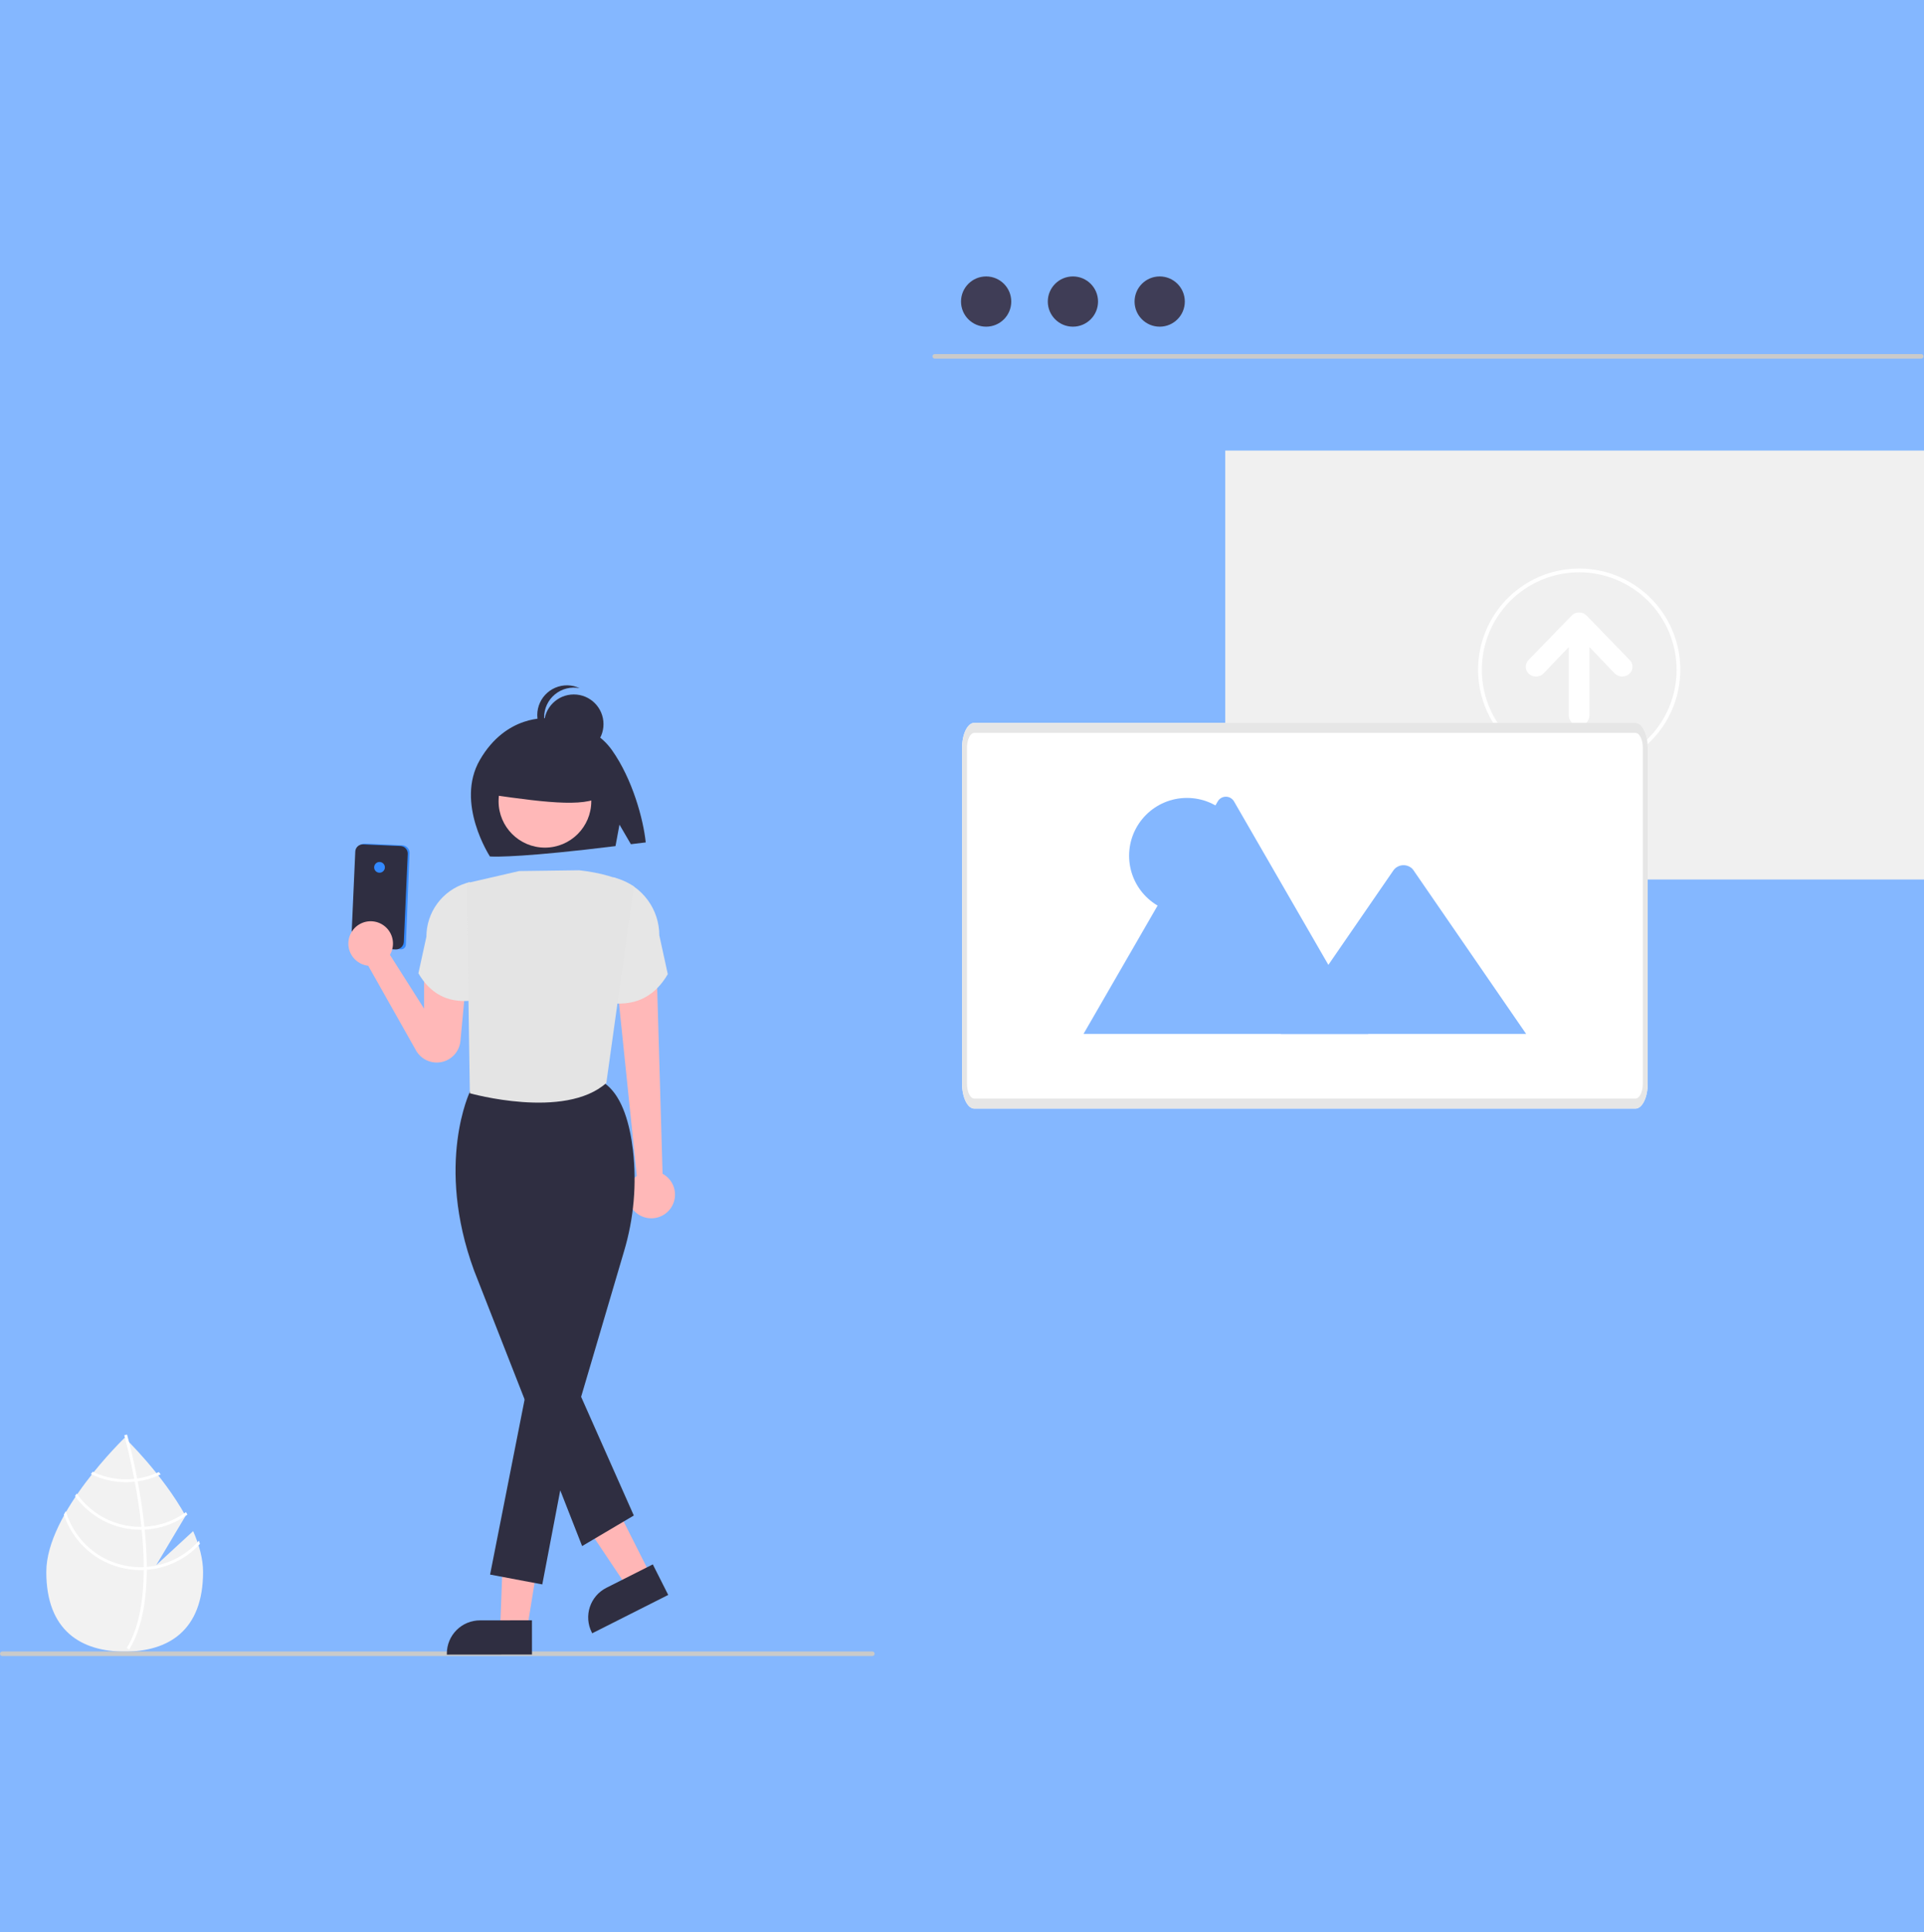 <svg width="717" height="720" viewBox="0 0 717 720" fill="none" xmlns="http://www.w3.org/2000/svg">
<rect x="0" y="0" width="717" height="720" fill="#808080" stroke="none"/>
<g clip-path="url(#clip0_1831_12663)">
<rect width="717" height="720" fill="#84B7FF"/>
<g clip-path="url(#clip1_1831_12663)">
<path d="M71.977 570.5L58.227 583.158L69.154 564.824C60.545 549.212 46.466 535.72 46.466 535.72C46.466 535.72 17.255 563.706 17.255 585.705C17.255 607.704 30.333 615.385 46.466 615.385C62.598 615.385 75.676 607.704 75.676 585.705C75.676 580.808 74.227 575.615 71.977 570.5Z" fill="#F2F2F2"/>
<path d="M54.691 583.844V584.928C54.627 597.533 52.501 607.367 48.33 614.292C48.271 614.394 48.206 614.491 48.147 614.593L47.68 614.308L47.235 614.029C51.862 606.551 53.499 595.981 53.559 584.987C53.564 584.633 53.569 584.273 53.564 583.914C53.548 579.259 53.263 574.552 52.807 569.978C52.775 569.624 52.737 569.264 52.7 568.904C52.066 562.871 51.154 557.105 50.22 552.097C50.155 551.742 50.085 551.388 50.016 551.039C48.4 542.568 46.752 536.432 46.376 535.074C46.333 534.908 46.306 534.817 46.301 534.795L46.811 534.65L46.816 534.645L47.331 534.5C47.337 534.521 47.428 534.827 47.578 535.396C48.153 537.522 49.645 543.293 51.111 550.905C51.175 551.249 51.245 551.603 51.309 551.957C52.072 556.021 52.818 560.562 53.408 565.329C53.559 566.526 53.693 567.707 53.811 568.872C53.854 569.232 53.891 569.591 53.924 569.946C54.417 574.89 54.673 579.523 54.691 583.844Z" fill="white"/>
<path d="M51.111 550.905C50.751 550.953 50.386 551.001 50.016 551.039C49.01 551.143 47.999 551.195 46.988 551.195C42.679 551.2 38.423 550.239 34.534 548.382C34.309 548.666 34.083 548.951 33.852 549.241C37.943 551.238 42.436 552.273 46.988 552.268C48.068 552.268 49.146 552.211 50.22 552.097C50.585 552.059 50.95 552.011 51.309 551.957C54.278 551.531 57.165 550.657 59.872 549.364C59.641 549.069 59.415 548.779 59.195 548.495C56.634 549.692 53.91 550.504 51.111 550.905V550.905Z" fill="white"/>
<path d="M53.811 568.872C53.441 568.893 53.07 568.904 52.7 568.904C52.587 568.91 52.469 568.91 52.356 568.91C47.687 568.91 43.086 567.781 38.947 565.619C34.808 563.457 31.254 560.326 28.586 556.493C28.371 556.81 28.157 557.126 27.947 557.449C30.728 561.327 34.392 564.486 38.637 566.666C42.882 568.846 47.584 569.983 52.356 569.983C52.507 569.983 52.657 569.983 52.807 569.978C53.183 569.972 53.553 569.962 53.924 569.946C59.655 569.652 65.181 567.714 69.84 564.363C69.668 564.046 69.497 563.729 69.32 563.413C64.791 566.703 59.402 568.6 53.811 568.872V568.872Z" fill="white"/>
<path d="M54.691 583.844C54.316 583.876 53.94 583.898 53.564 583.914C53.161 583.93 52.759 583.94 52.356 583.94C46.081 583.933 39.978 581.894 34.959 578.127C29.941 574.361 26.277 569.07 24.517 563.048C24.275 563.482 24.034 563.912 23.803 564.347C25.786 570.356 29.613 575.587 34.738 579.297C39.864 583.007 46.029 585.007 52.356 585.014C52.759 585.014 53.161 585.009 53.559 584.987C53.94 584.977 54.316 584.955 54.691 584.928C62.281 584.334 69.362 580.879 74.5 575.26C74.387 574.863 74.258 574.471 74.129 574.074C69.167 579.734 62.195 583.239 54.691 583.844Z" fill="white"/>
<path d="M720.416 167.883H456.604V327.706H720.416V167.883Z" fill="#F0F0F0"/>
<path d="M715.977 133.636H348.342C348.117 133.636 347.9 133.547 347.741 133.387C347.581 133.227 347.491 133.011 347.491 132.785C347.491 132.559 347.581 132.343 347.741 132.183C347.9 132.024 348.117 131.934 348.342 131.934H715.977C716.202 131.934 716.419 132.024 716.578 132.183C716.738 132.343 716.828 132.559 716.828 132.785C716.828 133.011 716.738 133.227 716.578 133.387C716.419 133.547 716.202 133.636 715.977 133.636Z" fill="#CACACA"/>
<path d="M367.497 121.722C372.667 121.722 376.858 117.531 376.858 112.361C376.858 107.191 372.667 103 367.497 103C362.327 103 358.136 107.191 358.136 112.361C358.136 117.531 362.327 121.722 367.497 121.722Z" fill="#3F3D56"/>
<path d="M399.835 121.722C405.005 121.722 409.196 117.531 409.196 112.361C409.196 107.191 405.005 103 399.835 103C394.665 103 390.474 107.191 390.474 112.361C390.474 117.531 394.665 121.722 399.835 121.722Z" fill="#3F3D56"/>
<path d="M432.173 121.722C437.343 121.722 441.534 117.531 441.534 112.361C441.534 107.191 437.343 103 432.173 103C427.003 103 422.812 107.191 422.812 112.361C422.812 117.531 427.003 121.722 432.173 121.722Z" fill="#3F3D56"/>
<path d="M607.244 245.846L591.186 229.296C590.835 228.942 590.416 228.665 589.955 228.479C589.493 228.294 588.999 228.204 588.501 228.217H588.453C587.956 228.204 587.461 228.294 587 228.479C586.538 228.665 586.119 228.942 585.769 229.296L569.71 245.846C569.024 246.488 568.62 247.376 568.589 248.315C568.557 249.255 568.9 250.168 569.542 250.854C569.596 250.912 569.652 250.969 569.71 251.023C570.445 251.71 571.413 252.092 572.419 252.092C573.424 252.092 574.393 251.71 575.127 251.023L584.642 241.076V266.722C584.687 267.709 585.11 268.642 585.824 269.325C586.539 270.008 587.489 270.389 588.477 270.389C589.466 270.389 590.416 270.008 591.13 269.325C591.845 268.642 592.268 267.709 592.312 266.722V241.076L601.827 251.023C602.562 251.71 603.53 252.092 604.536 252.092C605.542 252.092 606.51 251.71 607.244 251.023C607.931 250.381 608.334 249.493 608.366 248.553C608.397 247.614 608.054 246.701 607.413 246.014C607.358 245.956 607.302 245.9 607.244 245.846Z" fill="white"/>
<path d="M588.51 287.227C581.056 287.227 573.77 285.016 567.572 280.875C561.374 276.734 556.544 270.848 553.692 263.961C550.839 257.075 550.093 249.497 551.547 242.187C553.001 234.876 556.59 228.161 561.861 222.89C567.132 217.62 573.847 214.03 581.158 212.576C588.468 211.122 596.046 211.868 602.932 214.721C609.819 217.573 615.705 222.404 619.846 228.601C623.987 234.799 626.197 242.085 626.197 249.539C626.186 259.531 622.212 269.11 615.147 276.176C608.081 283.241 598.502 287.215 588.51 287.227V287.227ZM588.51 213.248C581.332 213.248 574.316 215.376 568.348 219.364C562.38 223.352 557.728 229.02 554.981 235.651C552.234 242.282 551.516 249.579 552.916 256.619C554.316 263.659 557.773 270.126 562.848 275.201C567.924 280.277 574.39 283.733 581.43 285.133C588.47 286.534 595.767 285.815 602.398 283.068C609.03 280.321 614.698 275.67 618.685 269.702C622.673 263.734 624.802 256.717 624.802 249.539C624.791 239.917 620.964 230.693 614.16 223.889C607.356 217.086 598.132 213.259 588.51 213.248V213.248Z" fill="white"/>
<path d="M609.478 413.072H363.083C360.565 413.066 358.524 408.891 358.521 403.736V278.678C358.521 273.524 360.565 269.35 363.083 269.342H609.478C611.996 269.348 614.037 273.523 614.04 278.678V403.735C614.037 408.889 611.993 413.066 609.478 413.072Z" fill="white"/>
<path d="M442.324 340.401C454.223 340.401 463.87 330.755 463.87 318.855C463.87 306.956 454.223 297.309 442.324 297.309C430.424 297.309 420.778 306.956 420.778 318.855C420.778 330.755 430.424 340.401 442.324 340.401Z" fill="#84B7FF"/>
<path d="M509.889 385.25H404.193C404.06 385.252 403.928 385.241 403.798 385.218L453.79 298.63C454.095 298.091 454.538 297.642 455.073 297.33C455.608 297.018 456.217 296.853 456.836 296.853C457.456 296.853 458.064 297.018 458.6 297.33C459.135 297.642 459.578 298.091 459.883 298.63L493.432 356.738L495.04 359.518L509.889 385.25Z" fill="#84B7FF"/>
<path d="M568.738 385.251H477.318L495.032 359.521L496.307 357.667L519.391 324.134C519.8 323.621 520.311 323.2 520.893 322.898C521.475 322.595 522.114 322.419 522.768 322.38C523.423 322.341 524.078 322.44 524.692 322.671C525.306 322.902 525.864 323.26 526.33 323.72C526.449 323.851 526.56 323.989 526.662 324.134L568.738 385.251Z" fill="#84B7FF"/>
<path d="M609.478 413.072H363.083C360.565 413.066 358.524 408.891 358.521 403.736V278.678C358.521 273.524 360.565 269.35 363.083 269.342H609.478C611.996 269.348 614.037 273.523 614.04 278.678V403.735C614.037 408.889 611.993 413.066 609.478 413.072ZM363.083 273.076C361.572 273.076 360.347 275.586 360.345 278.678V403.735C360.345 406.827 361.572 409.334 363.083 409.337H609.478C610.989 409.337 612.214 406.828 612.216 403.735V278.678C612.216 275.586 610.989 273.079 609.478 273.076L363.083 273.076Z" fill="#E6E6E6"/>
<path d="M325.084 617.047H0.851C0.625 617.047 0.409 616.958 0.249 616.798C0.09 616.638 0 616.422 0 616.196C0 615.971 0.09 615.754 0.249 615.594C0.409 615.435 0.625 615.345 0.851 615.345H325.084C325.31 615.345 325.526 615.435 325.686 615.594C325.845 615.754 325.935 615.971 325.935 616.196C325.935 616.422 325.845 616.638 325.686 616.798C325.526 616.958 325.31 617.047 325.084 617.047Z" fill="#CACACA"/>
<path d="M228.028 279.466C220.015 268.182 204.162 267.656 204.162 267.656C204.162 267.656 188.713 266.01 178.804 283.196C169.567 299.214 182.581 319.126 182.581 319.126C185.154 319.28 196.275 319.347 229.372 315.258L230.855 307.261L235.109 314.554C236.878 314.338 238.717 314.115 240.64 313.883C239.77 305.396 235.738 290.324 228.028 279.466Z" fill="#2F2E41"/>
<path d="M246.917 437.349L244.794 364.328L230.341 370.651L237.315 438.14C235.812 439.306 234.725 440.926 234.217 442.759C233.71 444.593 233.808 446.541 234.497 448.314C235.187 450.087 236.431 451.59 238.043 452.599C239.656 453.607 241.552 454.068 243.448 453.912C245.344 453.755 247.139 452.991 248.565 451.732C249.991 450.473 250.972 448.787 251.362 446.925C251.752 445.063 251.53 443.125 250.729 441.399C249.928 439.674 248.591 438.253 246.917 437.349V437.349Z" fill="#FFB8B8"/>
<path d="M228.083 373.812C237.509 374.724 244.279 370.83 248.859 362.973L245.697 348.496C245.697 343.787 244.196 339.2 241.413 335.402C238.629 331.603 234.707 328.791 230.216 327.372L228.535 326.842L228.083 373.812Z" fill="#E6E6E6"/>
<path d="M149.46 353.733C149.337 353.733 149.213 353.72 149.092 353.695L131.657 353.4L131.619 352.967L131.619 352.948L133.066 317.023C133.082 316.656 133.171 316.295 133.326 315.963C133.481 315.63 133.701 315.331 133.972 315.083C134.243 314.835 134.56 314.642 134.906 314.517C135.251 314.392 135.618 314.335 135.985 314.352L149.95 314.975C150.317 314.991 150.677 315.079 151.01 315.235C151.343 315.39 151.641 315.61 151.889 315.881C152.137 316.152 152.329 316.469 152.455 316.814C152.58 317.16 152.636 317.526 152.62 317.893L151.246 352.016C151.227 352.478 151.031 352.914 150.698 353.233C150.365 353.553 149.922 353.732 149.46 353.733L149.46 353.733Z" fill="#3389FF"/>
<path d="M147.56 353.758C147.516 353.758 147.471 353.757 147.426 353.755L133.736 353.145C132.959 353.109 132.228 352.767 131.702 352.193C131.177 351.619 130.901 350.86 130.935 350.082L132.398 317.28C132.431 316.539 132.758 315.842 133.305 315.342C133.852 314.842 134.575 314.579 135.316 314.611L149.282 315.233C150.022 315.267 150.719 315.594 151.22 316.141C151.72 316.688 151.983 317.411 151.951 318.152L150.489 350.955C150.455 351.709 150.132 352.421 149.586 352.943C149.041 353.466 148.315 353.757 147.56 353.758V353.758Z" fill="#2F2E41"/>
<path d="M141.43 325.178C142.535 325.178 143.43 324.283 143.43 323.179C143.43 322.074 142.535 321.179 141.43 321.179C140.326 321.179 139.431 322.074 139.431 323.179C139.431 324.283 140.326 325.178 141.43 325.178Z" fill="#3389FF"/>
<path d="M158.051 362.659V375.845L145.313 355.773C146.218 354.224 146.599 352.425 146.398 350.643C146.197 348.861 145.425 347.191 144.197 345.883C142.97 344.576 141.353 343.7 139.587 343.387C137.821 343.073 136.001 343.34 134.399 344.145C132.796 344.951 131.497 346.253 130.696 347.857C129.894 349.461 129.632 351.282 129.95 353.047C130.267 354.812 131.147 356.427 132.458 357.652C133.768 358.876 135.44 359.644 137.222 359.84L155.029 391.391C155.957 393.037 157.387 394.342 159.109 395.119C160.831 395.895 162.757 396.101 164.604 395.707C166.452 395.313 168.125 394.339 169.381 392.927C170.637 391.516 171.409 389.74 171.585 387.86L173.789 364.36L158.051 362.659Z" fill="#FFB8B8"/>
<path d="M175.49 372.867C166.613 373.726 160.237 370.059 155.924 362.659L158.901 349.025C158.901 344.59 160.315 340.27 162.937 336.693C165.558 333.115 169.252 330.467 173.482 329.131L175.065 328.631L175.49 372.867Z" fill="#E6E6E6"/>
<path d="M196.07 609.142L186.357 607.566L187.814 569.355L202.149 571.681L196.07 609.142Z" fill="#FFB6B6"/>
<path d="M198.251 616.484L166.526 616.516L166.525 616.115C166.522 612.84 167.82 609.698 170.133 607.379C172.447 605.061 175.586 603.757 178.861 603.754H178.862L198.239 603.734L198.251 616.484Z" fill="#2F2E41"/>
<path d="M242.483 586.892L233.698 591.324L212.423 559.55L225.388 553.009L242.483 586.892Z" fill="#FFB6B6"/>
<path d="M249.019 594.276L220.695 608.567L220.514 608.209C219.039 605.285 218.786 601.895 219.81 598.784C220.834 595.673 223.052 593.097 225.976 591.621L225.977 591.621L243.276 582.893L249.019 594.276Z" fill="#2F2E41"/>
<path d="M203.074 315.829C212.612 315.829 220.345 308.096 220.345 298.558C220.345 289.019 212.612 281.286 203.074 281.286C193.535 281.286 185.802 289.019 185.802 298.558C185.802 308.096 193.535 315.829 203.074 315.829Z" fill="#FFB8B8"/>
<path d="M224.486 281.148L208.823 272.943L187.194 276.3L182.719 296.064C204.808 299.241 220.097 301.063 225.232 295.691L224.486 281.148Z" fill="#2F2E41"/>
<path d="M175.219 406.555C175.219 406.555 162.053 433.483 176.64 473.329L216.933 576.072L236.196 564.685L216.561 520.452L232.532 466.31C236.21 454.04 237.344 441.148 235.864 428.424C234.713 418.903 232.042 409.221 226.231 404.339C212.558 392.854 175.219 406.555 175.219 406.555Z" fill="#2F2E41"/>
<path d="M197.244 512.63L182.637 586.689L202.091 590.357L214.329 526.252L197.244 512.63Z" fill="#2F2E41"/>
<path d="M215.812 324.262L193.482 324.559L173.935 329.056L175.094 407.348C175.094 407.348 210.435 417.346 225.957 403.519L236.196 330.241C230.451 326.994 223.552 325.125 215.812 324.262Z" fill="#E4E4E4"/>
<path d="M213.835 280.88C219.945 280.88 224.898 275.927 224.898 269.817C224.898 263.707 219.945 258.754 213.835 258.754C207.725 258.754 202.772 263.707 202.772 269.817C202.772 275.927 207.725 280.88 213.835 280.88Z" fill="#2F2E41"/>
<path d="M202.772 267.264C202.771 265.628 203.133 264.012 203.833 262.533C204.532 261.054 205.551 259.748 206.816 258.71C208.08 257.672 209.56 256.928 211.147 256.531C212.734 256.134 214.39 256.095 215.994 256.415C214.578 255.747 213.036 255.387 211.47 255.36C209.904 255.332 208.351 255.638 206.912 256.256C205.473 256.874 204.182 257.791 203.124 258.946C202.066 260.101 201.265 261.467 200.775 262.954C200.285 264.442 200.116 266.016 200.28 267.574C200.444 269.131 200.937 270.636 201.726 271.989C202.515 273.341 203.582 274.511 204.858 275.42C206.133 276.329 207.587 276.957 209.123 277.262C207.225 276.37 205.62 274.956 204.495 273.185C203.371 271.415 202.773 269.361 202.772 267.264V267.264Z" fill="#2F2E41"/>
</g>
</g>
<defs>
<clipPath id="clip0_1831_12663">
<rect width="717" height="720" fill="white"/>
</clipPath>
<clipPath id="clip1_1831_12663">
<rect width="720.416" height="514.047" fill="white" transform="translate(0 103)"/>
</clipPath>
</defs>
</svg>

